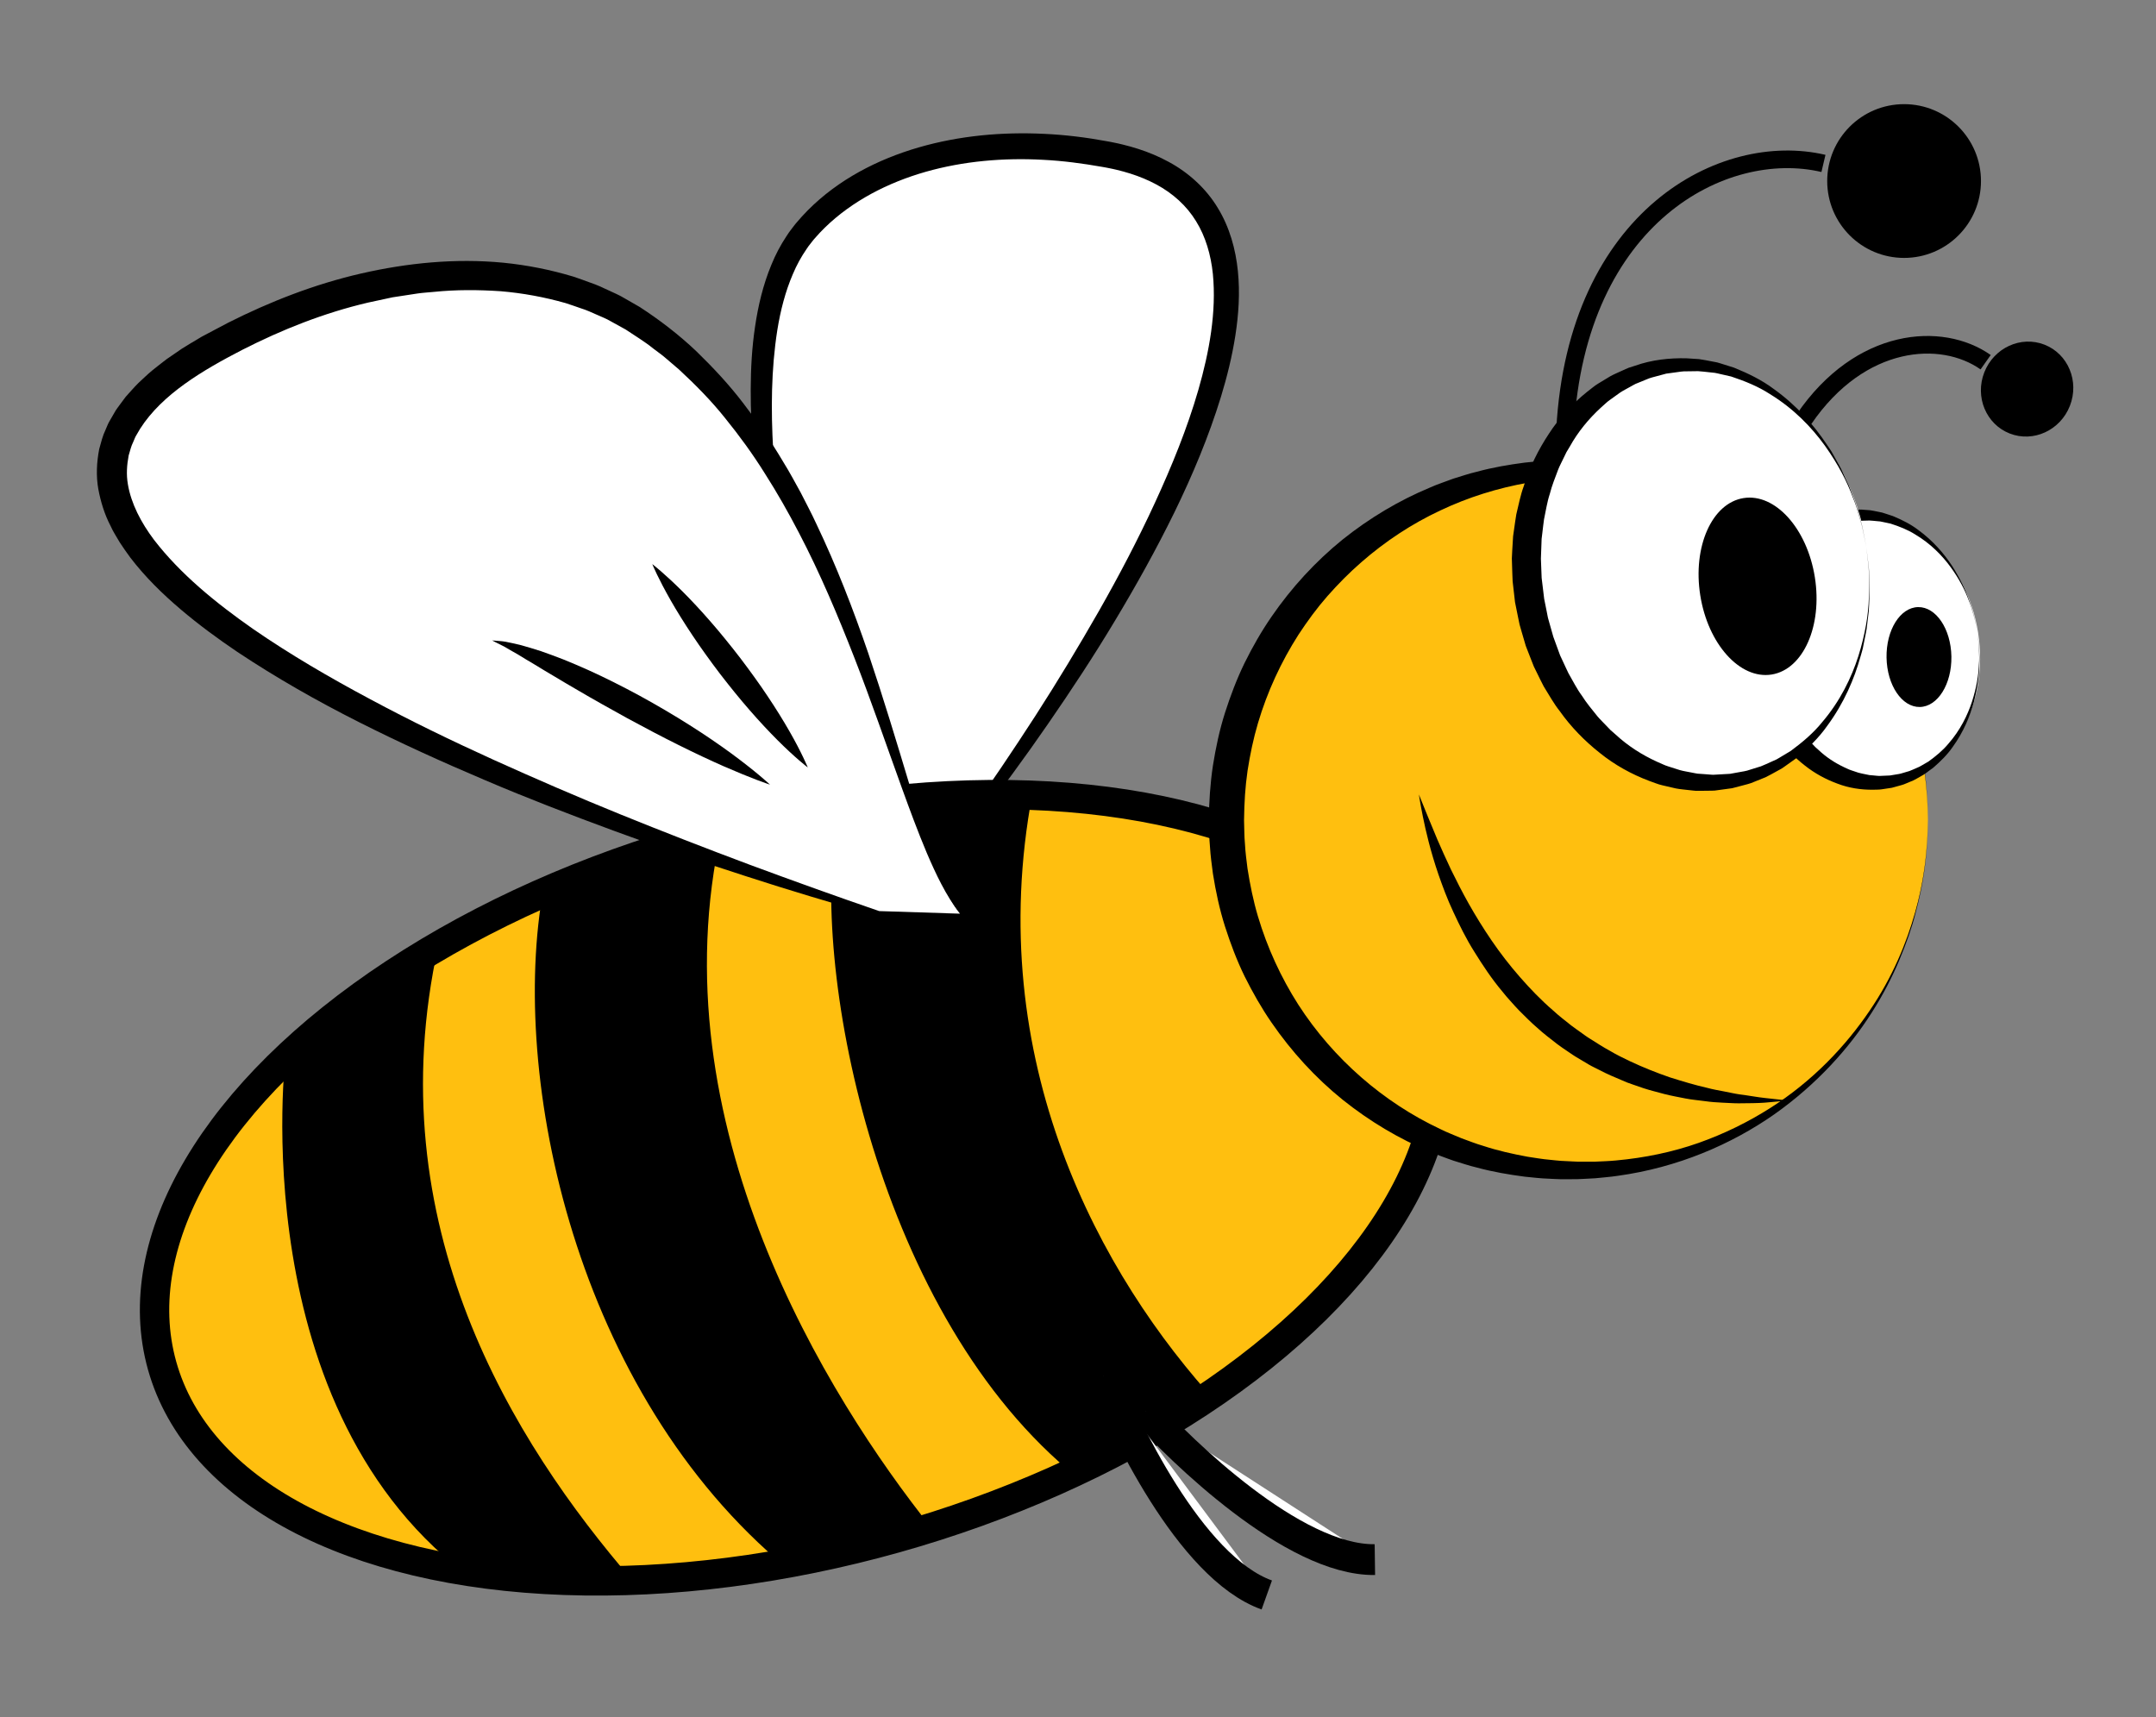 <?xml version="1.0" encoding="utf-8"?>
<!-- Generator: Adobe Illustrator 16.0.0, SVG Export Plug-In . SVG Version: 6.00 Build 0)  -->
<!DOCTYPE svg PUBLIC "-//W3C//DTD SVG 1.1//EN" "http://www.w3.org/Graphics/SVG/1.1/DTD/svg11.dtd">
<svg version="1.1" id="Calque_1" xmlns="http://www.w3.org/2000/svg" xmlns:xlink="http://www.w3.org/1999/xlink" x="0px" y="0px"
	 width="419.979px" height="334.484px" viewBox="0 0 419.979 334.484" enable-background="new 0 0 419.979 334.484"
	 xml:space="preserve">
<rect x="0" y="0" width="419.979" height="334.484" fill="#808080" stroke="none"/>
<g>
	<path fill-rule="evenodd" clip-rule="evenodd" fill="#FFFFFF" d="M163.079,182.094c5.273-15.385-30.381-108.016-6.401-136.891
		c10.706-12.893,32.476-20.25,59.467-15.014c67.996,13.19-37.632,144.946-41.923,148.175
		C169.591,179.916,163.079,182.094,163.079,182.094z"/>
	<path d="M163.079,182.094c0.534-1.931,0.442-3.945,0.314-5.917c-0.151-1.978-0.434-3.945-0.761-5.904
		c-0.649-3.919-1.469-7.812-2.334-11.695l-5.392-23.287c-1.782-7.776-3.438-15.591-4.885-23.462
		c-1.455-7.87-2.604-15.815-3.271-23.844c-0.327-4.015-0.535-8.051-0.514-12.109c0.014-4.057,0.228-8.138,0.841-12.209
		c0.594-4.067,1.554-8.145,3.174-12.063c0.796-1.96,1.793-3.87,2.997-5.668c0.289-0.457,0.6-0.901,0.94-1.328l0.495-0.649
		c0.097-0.122,0.133-0.186,0.281-0.355l0.243-0.284c0.608-0.732,1.376-1.566,2.13-2.332c5.987-6.041,13.677-9.966,21.616-12.27
		c7.975-2.305,16.291-3.044,24.477-2.641c4.099,0.187,8.171,0.692,12.188,1.438l0.754,0.138l0.781,0.159
		c0.499,0.112,0.947,0.19,1.491,0.334c1.063,0.256,2.078,0.541,3.089,0.866c2.024,0.653,4.02,1.479,5.927,2.524
		c3.817,2.057,7.263,5.147,9.554,8.957c2.329,3.796,3.499,8.114,3.922,12.336c0.43,4.241,0.14,8.438-0.489,12.515
		c-0.634,4.081-1.623,8.059-2.808,11.951c-2.39,7.78-5.527,15.239-9.048,22.47c-3.54,7.226-7.445,14.24-11.571,21.105
		c-4.114,6.874-8.521,13.557-13.062,20.136c-4.537,6.583-9.27,13.023-14.169,19.331c-2.451,3.153-4.923,6.289-7.479,9.358
		c-1.276,1.536-2.564,3.062-3.876,4.571l-1.991,2.246c-0.698,0.746-1.303,1.464-2.163,2.194l-0.051,0.043l-0.071,0.021
		L163.079,182.094z M163.079,182.094l11.006-4.137l-0.122,0.064c0.628-0.596,1.293-1.425,1.913-2.17l1.857-2.326
		c1.225-1.564,2.427-3.148,3.618-4.741c2.374-3.19,4.729-6.395,7.025-9.642c4.592-6.493,9.042-13.083,13.351-19.757
		c4.305-6.676,8.402-13.479,12.338-20.359c3.918-6.889,7.604-13.905,10.904-21.074c3.301-7.163,6.285-14.472,8.456-21.968
		c2.148-7.463,3.562-15.229,2.834-22.65c-0.388-3.686-1.405-7.241-3.273-10.247c-1.843-3.018-4.539-5.438-7.729-7.146
		c-1.591-0.861-3.295-1.562-5.064-2.124c-0.885-0.28-1.792-0.528-2.666-0.736c-0.418-0.113-0.953-0.208-1.426-0.312l-0.683-0.135
		l-0.717-0.127c-3.82-0.674-7.67-1.186-11.532-1.377c-7.713-0.419-15.492,0.25-22.85,2.339c-7.328,2.093-14.281,5.65-19.644,10.875
		c-0.651,0.646-1.25,1.263-1.928,2.052l-0.247,0.28c-0.019,0.016-0.125,0.158-0.183,0.23l-0.418,0.533
		c-0.288,0.348-0.554,0.715-0.801,1.099c-1.034,1.496-1.92,3.123-2.646,4.843c-1.479,3.428-2.429,7.153-3.038,10.955
		c-1.196,7.622-1.253,15.521-0.797,23.378c0.452,7.871,1.446,15.736,2.596,23.585c1.163,7.851,2.592,15.674,4.056,23.5
		c1.441,7.831,3.022,15.645,4.362,23.516c0.664,3.936,1.3,7.881,1.732,11.858c0.207,1.988,0.37,3.985,0.398,5.987
		C163.769,178.152,163.733,180.199,163.079,182.094z"/>
</g>
<ellipse transform="matrix(0.963 -0.27 0.27 0.963 -56.69 50.489)" fill-rule="evenodd" clip-rule="evenodd" fill="#FFBF0F" stroke="#000000" stroke-width="5.719" stroke-miterlimit="10" cx="155.217" cy="231.353" rx="128.419" ry="70.91"/>
<g>
	<circle fill-rule="evenodd" clip-rule="evenodd" fill="#FFBF0F" cx="307.225" cy="159.679" r="68.323"/>
	<path d="M375.548,159.679c0,0-0.01,0.419-0.028,1.231c-0.034,0.811-0.002,2.019-0.147,3.585c-0.19,3.134-0.707,7.747-2.244,13.421
		c-0.72,2.849-1.814,5.922-3.183,9.189c-1.381,3.263-3.129,6.693-5.339,10.152c-4.393,6.923-10.695,13.967-19.015,19.84
		c-8.324,5.814-18.759,10.337-30.459,11.951c-1.457,0.223-2.938,0.327-4.427,0.482c-1.5,0.054-2.977,0.203-4.53,0.176
		c-0.739,0-1.481,0.001-2.226,0.001c-0.75-0.008-1.54-0.068-2.312-0.101c-1.567-0.047-3.093-0.241-4.645-0.392
		c-3.085-0.405-6.204-0.931-9.282-1.771c-1.556-0.364-3.072-0.888-4.616-1.356c-0.763-0.26-1.517-0.552-2.277-0.83
		c-0.766-0.27-1.519-0.572-2.263-0.903c-6.016-2.502-11.776-5.932-17.037-10.146c-5.246-4.237-9.916-9.324-13.829-15.014
		c-1.963-2.843-3.679-5.869-5.235-8.986c-1.53-3.133-2.767-6.414-3.835-9.751c-1.059-3.345-1.797-6.791-2.346-10.264
		c-0.231-1.744-0.472-3.488-0.575-5.246c-0.071-0.877-0.145-1.754-0.153-2.634l-0.071-2.726c0.038-3.229,0.275-7.006,0.795-10.432
		c0.554-3.473,1.28-6.921,2.341-10.266c1.068-3.339,2.308-6.618,3.834-9.754c1.545-3.123,3.27-6.145,5.231-8.989
		c3.913-5.693,8.59-10.773,13.828-15.021c5.264-4.214,11.026-7.644,17.044-10.146c0.744-0.331,1.498-0.633,2.264-0.903
		c0.761-0.278,1.52-0.556,2.277-0.833c1.544-0.469,3.061-0.992,4.616-1.356c3.08-0.839,6.2-1.365,9.286-1.769
		c1.551-0.151,3.087-0.345,4.625-0.39c0.769-0.032,1.532-0.092,2.296-0.101c0.764,0,1.524,0,2.283,0l1.176,0.006l1.103,0.057
		c0.734,0.038,1.467,0.075,2.196,0.113c1.494,0.155,3.011,0.261,4.465,0.484c11.703,1.615,22.139,6.145,30.463,11.959
		c8.32,5.875,14.618,12.924,19.012,19.846c2.209,3.46,3.959,6.89,5.337,10.154c1.368,3.267,2.463,6.34,3.183,9.19
		c1.536,5.674,2.054,10.287,2.243,13.421c0.146,1.567,0.113,2.775,0.147,3.586C375.538,159.26,375.548,159.679,375.548,159.679z
		 M375.548,159.679c0,0-0.012-0.419-0.034-1.231c-0.039-0.811-0.012-2.019-0.165-3.584c-0.218-3.128-0.718-7.747-2.335-13.391
		c-1.601-5.625-4.266-12.334-8.874-19.067c-4.559-6.72-10.941-13.575-19.371-18.917c-4.201-2.667-8.864-4.977-13.897-6.758
		c-5.037-1.77-10.466-2.903-16.077-3.412c-1.405-0.142-2.792-0.163-4.207-0.24c-0.73,0-1.464,0.001-2.198,0.001l-1.104,0
		l-1.038,0.052c-0.72,0.037-1.441,0.075-2.166,0.112c-0.723,0.046-1.444,0.142-2.169,0.209c-1.452,0.116-2.895,0.378-4.347,0.595
		c-5.787,1.02-11.555,2.804-17.032,5.406c-5.492,2.569-10.68,5.979-15.348,10.062c-2.344,2.033-4.535,4.258-6.606,6.601
		c-2.062,2.354-3.922,4.896-5.649,7.527c-3.391,5.309-6.073,11.109-7.878,17.198c-0.904,3.045-1.547,6.165-2.038,9.309
		c-0.458,3.208-0.634,6.137-0.682,9.614l0.056,2.304c0.001,0.798,0.066,1.592,0.127,2.387c0.083,1.592,0.296,3.171,0.495,4.75
		c0.495,3.143,1.125,6.266,2.032,9.311c1.812,6.087,4.479,11.896,7.874,17.205c6.836,10.593,16.632,19.045,27.608,24.199
		c1.354,0.689,2.776,1.205,4.157,1.806c1.416,0.507,2.81,1.076,4.246,1.488c2.841,0.938,5.743,1.58,8.634,2.114
		c1.451,0.216,2.904,0.479,4.328,0.593c0.72,0.067,1.416,0.163,2.152,0.209c0.743,0.038,1.483,0.076,2.223,0.113
		c1.403,0.102,2.865,0.03,4.284,0.055c1.423-0.077,2.845-0.1,4.247-0.242c5.612-0.511,11.043-1.643,16.08-3.418
		c5.033-1.782,9.696-4.093,13.898-6.76c8.43-5.344,14.81-12.204,19.369-18.923c4.608-6.734,7.271-13.445,8.871-19.069
		c1.616-5.644,2.117-10.263,2.335-13.391c0.153-1.565,0.126-2.774,0.165-3.585C375.536,160.098,375.548,159.679,375.548,159.679z"/>
</g>
<path fill-rule="evenodd" clip-rule="evenodd" d="M55.655,205.314c0,0-8.717,69.801,36.819,102.628
	c20.819,1.347,27.249,0.025,30.681-0.127c-23.182-26.901-49.773-69.219-37.779-123.571
	C77.271,189.242,55.655,205.314,55.655,205.314z"/>
<path fill-rule="evenodd" clip-rule="evenodd" d="M106.207,171.37c-7.378,36.061,4.917,97.535,45.14,132.443
	c18.977-2.694,26.594-6.115,30.025-6.269c-20.037-25.185-53.664-78.677-40.822-135.674
	C131.134,164.521,117.603,166.87,106.207,171.37z"/>
<path fill-rule="evenodd" clip-rule="evenodd" d="M163.061,159.679c-5.234,27.449,6.966,94.357,45.01,126.652
	c16.862-4.628,25.77-12.661,29.203-12.813c-23.023-25.009-45.898-66.946-36.192-118.756
	C188.282,155.031,175.745,156.628,163.061,159.679z"/>
<g>
	
		<ellipse transform="matrix(0.988 -0.157 0.157 0.988 -15.342 58.812)" fill-rule="evenodd" clip-rule="evenodd" fill="#FFFFFF" cx="364.179" cy="126.41" rx="21.261" ry="26.184"/>
	<path d="M385.176,123.068c0,0,0.071,0.579,0.204,1.666c0.033,0.271,0.07,0.575,0.111,0.909c0.027,0.335,0.031,0.703,0.051,1.099
		c0.032,0.793,0.086,1.706,0.024,2.728c-0.011,2.046-0.35,4.529-1.071,7.297c-0.751,2.758-2.003,5.805-4.104,8.718
		c-1.018,1.483-2.358,2.82-3.847,4.1c-0.808,0.552-1.563,1.238-2.483,1.696c-0.449,0.246-0.891,0.522-1.361,0.749
		c-0.483,0.201-0.972,0.404-1.462,0.608c-0.485,0.229-1.011,0.345-1.532,0.495l-0.788,0.217l-0.397,0.108l-0.458,0.071
		c-0.51,0.076-1.022,0.153-1.539,0.23c-0.512,0.081-1.141,0.053-1.717,0.079c-2.337,0.015-4.652-0.332-6.888-1.189
		c-2.229-0.817-4.394-1.979-6.306-3.497c-1.929-1.495-3.688-3.268-5.135-5.284c-0.779-0.975-1.381-2.064-2.048-3.123
		c-0.296-0.549-0.562-1.114-0.843-1.673l-0.416-0.843l-0.348-0.871l-0.688-1.751l-0.532-1.804c-0.192-0.598-0.335-1.208-0.45-1.825
		l-0.393-1.942l-0.197-1.74l-0.098-0.87l-0.039-0.968l-0.059-1.947c0.021-0.63,0.07-1.254,0.106-1.88l0.061-0.937l0.134-0.93
		c0.094-0.619,0.173-1.239,0.282-1.853c0.3-1.215,0.538-2.437,0.975-3.606c0.741-2.369,1.875-4.598,3.237-6.623
		c1.348-2.038,3.045-3.814,4.912-5.284c1.843-1.508,3.987-2.571,6.15-3.259c2.145-0.74,4.439-0.934,6.473-0.864
		c0.546,0.041,1.088,0.082,1.627,0.123c0.524,0.071,1.025,0.195,1.53,0.291l0.749,0.152c0.246,0.063,0.483,0.152,0.724,0.227
		c0.476,0.156,0.947,0.311,1.416,0.465c1.812,0.756,3.502,1.612,4.93,2.706c2.9,2.12,5.036,4.629,6.604,7.019
		c1.545,2.408,2.637,4.663,3.282,6.605c0.376,0.953,0.607,1.836,0.822,2.601c0.105,0.383,0.216,0.733,0.293,1.061
		c0.065,0.33,0.124,0.63,0.177,0.898C385.063,122.495,385.176,123.068,385.176,123.068z M385.176,123.068
		c0,0-0.118-0.572-0.34-1.643c-0.056-0.268-0.117-0.567-0.186-0.896c-0.081-0.326-0.194-0.676-0.303-1.057
		c-0.225-0.761-0.455-1.645-0.866-2.581c-0.698-1.915-1.851-4.136-3.508-6.423c-1.661-2.275-3.934-4.596-6.883-6.347
		c-1.445-0.92-3.108-1.574-4.832-2.124c-0.442-0.094-0.889-0.189-1.339-0.285c-0.225-0.044-0.447-0.104-0.675-0.137l-0.691-0.063
		c-0.46-0.035-0.926-0.103-1.385-0.115c-0.45,0.013-0.904,0.026-1.361,0.039c-1.96,0.146-3.822,0.515-5.599,1.346l-0.671,0.282
		c-0.217,0.11-0.425,0.242-0.638,0.362c-0.419,0.254-0.859,0.467-1.262,0.75c-0.396,0.293-0.792,0.588-1.189,0.885
		c-0.406,0.281-0.745,0.662-1.122,0.986c-1.45,1.37-2.74,2.974-3.718,4.797l-0.391,0.667l-0.332,0.706
		c-0.214,0.475-0.463,0.931-0.65,1.419c-0.356,0.987-0.748,1.958-0.999,2.99c-0.329,1.004-0.462,2.068-0.684,3.106
		c-0.076,0.527-0.124,1.061-0.19,1.591l-0.093,0.796l-0.024,0.805l-0.053,1.607l0.062,1.548l0.03,0.78l0.106,0.869l0.21,1.738
		c-0.024-0.182-0.001-0.022-0.004-0.049l0.01,0.049l0.02,0.1l0.04,0.198l0.078,0.397l0.155,0.795
		c0.092,0.533,0.208,1.06,0.372,1.574l0.438,1.555l0.546,1.515l0.273,0.758l0.336,0.728l0.673,1.454
		c0.529,0.921,0.989,1.89,1.613,2.743c0.56,0.903,1.229,1.709,1.876,2.535c0.331,0.406,0.71,0.762,1.061,1.147l0.534,0.568
		l0.577,0.515c1.497,1.431,3.223,2.555,5.028,3.407c0.459,0.192,0.9,0.445,1.372,0.591c0.472,0.158,0.94,0.315,1.407,0.472
		c0.472,0.145,0.957,0.21,1.434,0.321c0.239,0.047,0.481,0.109,0.718,0.146l0.693,0.059c0.476,0.025,0.896,0.124,1.422,0.099
		c0.521-0.022,1.039-0.044,1.554-0.067l0.193-0.008l0.096-0.004l0.049-0.002c0.032-0.002-0.111,0.015-0.03,0.004l0.353-0.06
		l0.705-0.117c0.468-0.082,0.945-0.129,1.389-0.29c0.454-0.134,0.905-0.267,1.353-0.399c0.439-0.157,0.856-0.364,1.285-0.542
		c0.431-0.174,0.851-0.367,1.236-0.615c0.398-0.231,0.793-0.461,1.185-0.689c1.468-1.058,2.846-2.197,3.934-3.521
		c2.26-2.582,3.698-5.495,4.57-8.173c0.865-2.689,1.27-5.159,1.339-7.195c0.101-1.018,0.045-1.929,0.022-2.722
		c-0.015-0.396-0.016-0.763-0.04-1.099c-0.037-0.334-0.071-0.638-0.102-0.91C385.241,123.648,385.176,123.068,385.176,123.068z"/>
</g>
<ellipse transform="matrix(1 -0.017 0.017 1 -2.105 6.317)" fill-rule="evenodd" clip-rule="evenodd" cx="373.735" cy="128.028" rx="6.316" ry="9.729"/>
<g>
	<path fill-rule="evenodd" clip-rule="evenodd" fill="#FFFFFF" d="M186.994,177.98c-13.312-17.396-20.868-89.416-63.839-116.044
		c-19.184-11.889-50.135-11.979-82.369,6.246c-81.204,45.915,123.521,107.51,130.384,109.798
		C177.746,177.98,186.994,177.98,186.994,177.98z"/>
	<path d="M186.994,177.98c-2.755-3.562-4.693-7.712-6.466-11.842c-1.753-4.156-3.304-8.388-4.84-12.617
		c-3.065-8.462-5.969-16.96-9.226-25.304c-3.254-8.339-6.729-16.582-10.851-24.463c-2.051-3.943-4.244-7.803-6.623-11.528
		c-2.34-3.752-4.937-7.323-7.702-10.732c-2.737-3.439-5.82-6.555-9.014-9.51l-2.479-2.121c-0.807-0.73-1.72-1.322-2.571-1.993
		c-1.688-1.368-3.553-2.471-5.344-3.681l-2.848-1.571c-1-0.601-1.929-0.916-2.883-1.36c-0.945-0.422-1.882-0.854-2.92-1.175
		c-1.014-0.343-2.016-0.717-3.037-1.037c-4.126-1.176-8.372-1.956-12.676-2.318c-4.308-0.286-8.649-0.318-12.972,0.127
		c-1.08,0.111-2.165,0.159-3.241,0.321l-3.226,0.494l-1.613,0.246l-1.598,0.345l-3.196,0.688c-8.498,1.99-16.707,5.235-24.518,9.222
		c-7.664,3.964-15.553,8.615-19.838,15.323l-0.741,1.262c-0.273,0.412-0.395,0.873-0.605,1.304c-0.442,0.862-0.627,1.782-0.906,2.68
		c-0.345,1.832-0.477,3.705-0.148,5.59c0.626,3.769,2.569,7.47,5.083,10.817c5.151,6.694,12.071,12.314,19.28,17.358
		c7.275,5.019,14.978,9.503,22.845,13.697c7.857,4.22,15.91,8.122,24.06,11.822c8.156,3.687,16.382,7.248,24.69,10.622
		c8.311,3.368,16.673,6.624,25.083,9.768c8.42,3.125,16.86,6.156,25.376,9.087l-0.16-0.026L186.994,177.98z M186.994,177.98
		l-15.824,0.505l-0.062,0.002l-0.099-0.028c-8.633-2.457-17.276-5.028-25.832-7.813c-4.284-1.383-8.557-2.801-12.82-4.254
		c-4.257-1.468-8.498-2.987-12.729-4.537c-8.455-3.115-16.878-6.343-25.178-9.892c-8.309-3.524-16.542-7.259-24.628-11.343
		c-8.085-4.082-15.994-8.574-23.604-13.638c-3.79-2.558-7.495-5.279-11.026-8.277c-3.526-2.999-6.894-6.277-9.801-10.08
		c-0.708-0.968-1.407-1.951-2.064-2.968c-0.609-1.062-1.289-2.067-1.792-3.213c-1.146-2.186-1.913-4.648-2.385-7.177
		c-0.454-2.556-0.325-5.232,0.178-7.803c0.352-1.257,0.653-2.543,1.216-3.705c0.271-0.582,0.472-1.214,0.808-1.751l0.954-1.65
		c0.3-0.568,0.696-1.046,1.06-1.554l1.116-1.503c0.827-0.901,1.625-1.849,2.488-2.702c0.892-0.809,1.752-1.674,2.676-2.43
		c0.938-0.736,1.854-1.495,2.814-2.207l2.974-2.042c0.974-0.624,1.928-1.171,2.896-1.756l0.723-0.433l0.181-0.108l0.262-0.143
		l0.381-0.202l1.524-0.806l3.048-1.611c8.207-4.136,16.859-7.51,25.884-9.58c9.008-2.064,18.368-2.999,27.676-2.108
		c4.65,0.461,9.262,1.375,13.761,2.736c1.117,0.367,2.217,0.793,3.325,1.189c1.107,0.364,2.208,0.88,3.307,1.394
		c1.075,0.516,2.261,0.994,3.182,1.57l3.025,1.736c3.912,2.544,7.615,5.388,10.984,8.577c3.321,3.225,6.489,6.605,9.265,10.272
		c2.806,3.64,5.409,7.422,7.729,11.355c1.208,1.94,2.28,3.953,3.382,5.947c1.026,2.032,2.108,4.037,3.054,6.102
		c3.917,8.203,7.188,16.654,10.112,25.191c2.886,8.552,5.488,17.169,8.073,25.771c1.301,4.298,2.635,8.583,4.131,12.807
		C182.838,170.042,184.472,174.24,186.994,177.98z"/>
</g>
<path fill-rule="evenodd" clip-rule="evenodd" fill="none" stroke="#000000" stroke-width="3.431" stroke-miterlimit="10" d="
	M351.42,81.63c10.98-16.065,26.815-17.103,35.375-11.071"/>
<ellipse transform="matrix(0.931 0.365 -0.365 0.931 55.081 -139.026)" fill-rule="evenodd" clip-rule="evenodd" cx="394.758" cy="75.975" rx="8.953" ry="9.292"/>
<path fill-rule="evenodd" clip-rule="evenodd" fill="none" stroke="#000000" stroke-width="3.431" stroke-miterlimit="10" d="
	M304.876,83.6c2.288-41.473,30.881-56.342,50.324-51.766"/>
<circle fill-rule="evenodd" clip-rule="evenodd" cx="370.909" cy="35.265" r="14.976"/>
<g>
	
		<ellipse transform="matrix(0.988 -0.157 0.157 0.988 -13.453 53.368)" fill-rule="evenodd" clip-rule="evenodd" fill="#FFFFFF" cx="330.753" cy="111.755" rx="33.208" ry="40.898"/>
	<path d="M363.549,106.537c0,0,0.109,0.905,0.315,2.602c0.052,0.424,0.108,0.898,0.172,1.419c0.042,0.523,0.048,1.097,0.077,1.716
		c0.049,1.239,0.133,2.664,0.029,4.259c-0.039,0.797-0.038,1.641-0.114,2.52c-0.105,0.877-0.216,1.794-0.331,2.751
		c-0.08,0.963-0.336,1.937-0.523,2.961c-0.102,0.511-0.205,1.032-0.311,1.561c-0.127,0.524-0.297,1.047-0.446,1.584
		c-1.195,4.292-3.188,9.025-6.5,13.511c-1.603,2.285-3.704,4.335-6.024,6.291c-0.619,0.442-1.244,0.887-1.874,1.336
		c-0.319,0.22-0.628,0.461-0.96,0.667l-1.032,0.569c-0.697,0.371-1.383,0.788-2.111,1.129c-0.749,0.301-1.503,0.604-2.263,0.909
		c-0.75,0.345-1.561,0.513-2.364,0.733l-1.215,0.319l-0.612,0.159c0.053-0.004-0.158,0.029-0.164,0.029l-0.074,0.01l-0.149,0.02
		l-0.299,0.041c-0.797,0.108-1.6,0.217-2.406,0.327c-0.388,0.076-0.844,0.063-1.285,0.072l-1.339,0.016l-1.353,0.009
		c-0.442-0.025-0.874-0.089-1.314-0.133c-0.873-0.114-1.771-0.162-2.645-0.338c-0.87-0.202-1.745-0.406-2.625-0.61
		c-0.887-0.191-1.71-0.577-2.575-0.862c-3.4-1.283-6.694-3.09-9.601-5.444c-2.933-2.314-5.609-5.048-7.809-8.152
		c-1.187-1.499-2.099-3.177-3.113-4.804c-0.451-0.843-0.855-1.712-1.284-2.57l-0.635-1.293l-0.528-1.339l-1.047-2.688l-0.812-2.77
		c-0.132-0.462-0.276-0.923-0.397-1.389l-0.292-1.413l-0.595-2.946l-0.311-2.717l-0.154-1.358l-0.06-1.475l-0.093-2.963
		c0.032-0.966,0.104-1.923,0.156-2.883l0.087-1.437l0.201-1.426c0.142-0.95,0.258-1.901,0.423-2.843
		c0.453-1.863,0.805-3.741,1.466-5.535c1.119-3.638,2.826-7.063,4.889-10.18c2.032-3.141,4.604-5.882,7.44-8.158
		c0.734-0.542,1.399-1.16,2.181-1.622c0.772-0.467,1.542-0.932,2.308-1.395c0.776-0.439,1.615-0.763,2.41-1.142
		c0.404-0.178,0.799-0.374,1.207-0.533l1.253-0.399c3.277-1.173,6.779-1.511,9.939-1.445c0.835,0.054,1.665,0.107,2.489,0.16
		c0.807,0.099,1.583,0.282,2.362,0.419l1.159,0.221c0.38,0.092,0.748,0.226,1.12,0.337c0.738,0.232,1.47,0.462,2.196,0.691
		c2.813,1.14,5.447,2.438,7.681,4.113c4.541,3.239,7.903,7.122,10.37,10.831c0.31,0.465,0.633,0.909,0.916,1.368
		c0.265,0.471,0.524,0.933,0.78,1.388c0.497,0.916,1.04,1.762,1.415,2.653c0.406,0.874,0.796,1.712,1.169,2.512
		c0.345,0.812,0.606,1.614,0.891,2.36c0.594,1.485,0.955,2.865,1.293,4.058c0.165,0.598,0.338,1.146,0.46,1.656
		c0.102,0.516,0.194,0.984,0.277,1.403C363.372,105.642,363.549,106.537,363.549,106.537z M363.549,106.537
		c0,0-0.184-0.893-0.527-2.567c-0.086-0.418-0.182-0.886-0.287-1.4c-0.127-0.509-0.304-1.056-0.473-1.651
		c-0.349-1.188-0.708-2.569-1.344-4.035c-1.08-2.996-2.868-6.472-5.436-10.067c-2.576-3.575-6.1-7.237-10.696-10.043
		c-2.254-1.471-4.856-2.532-7.565-3.43c-0.696-0.159-1.398-0.319-2.106-0.48c-0.354-0.075-0.704-0.174-1.063-0.231l-1.091-0.116
		c-0.728-0.067-1.462-0.183-2.191-0.214c-0.721,0.01-1.446,0.02-2.178,0.03c-0.703-0.039-1.509,0.115-2.293,0.215l-1.185,0.162
		l-0.595,0.081c-0.104,0.015,0.057-0.009,0.016,0.001l-0.069,0.019l-0.138,0.038l-0.276,0.075c-0.734,0.197-1.474,0.395-2.216,0.594
		c-0.742,0.191-1.437,0.557-2.159,0.825l-1.076,0.435c-0.349,0.17-0.684,0.375-1.026,0.561c-0.674,0.395-1.384,0.726-2.034,1.168
		c-0.638,0.459-1.278,0.92-1.922,1.384c-0.654,0.442-1.202,1.041-1.812,1.552c-2.347,2.159-4.44,4.697-6.039,7.587l-0.637,1.059
		l-0.542,1.121c-0.348,0.753-0.753,1.48-1.061,2.256c-0.585,1.567-1.224,3.116-1.635,4.758c-0.535,1.6-0.764,3.293-1.125,4.949
		c-0.125,0.84-0.206,1.69-0.313,2.536l-0.154,1.27l-0.045,1.283l-0.093,2.563l0.096,2.495c0.019,0.419,0.021,0.826,0.049,1.255
		l0.164,1.357l0.327,2.715l0.485,2.416l0.248,1.267c0.104,0.416,0.232,0.826,0.348,1.24l0.702,2.478l0.881,2.412l0.44,1.206
		l0.541,1.16c0.364,0.771,0.707,1.552,1.085,2.314c0.852,1.466,1.599,3.002,2.604,4.357c0.901,1.434,1.983,2.712,3.029,4.019
		c0.534,0.642,1.145,1.207,1.71,1.816l0.863,0.897l0.931,0.812c2.419,2.252,5.2,4.015,8.103,5.339
		c0.738,0.297,1.446,0.692,2.205,0.915c0.756,0.241,1.509,0.48,2.258,0.719c0.756,0.219,1.534,0.313,2.298,0.479
		c0.383,0.07,0.769,0.161,1.147,0.214l1.121,0.078l1.122,0.085c0.375,0.026,0.735,0.081,1.156,0.035
		c0.813-0.046,1.621-0.091,2.425-0.137l0.51-0.029l0.56-0.102l1.116-0.202c0.741-0.141,1.496-0.229,2.197-0.493
		c0.716-0.223,1.428-0.444,2.134-0.664c0.691-0.26,1.349-0.596,2.021-0.887l1.001-0.449c0.324-0.167,0.626-0.369,0.939-0.551
		c0.623-0.374,1.24-0.745,1.853-1.113c2.297-1.695,4.441-3.513,6.128-5.611c3.499-4.097,5.709-8.673,7.047-12.872
		c1.324-4.215,1.942-8.075,2.04-11.258c0.149-1.591,0.062-3.014,0.024-4.252c-0.023-0.619-0.025-1.192-0.063-1.716
		c-0.06-0.522-0.113-0.996-0.161-1.421C363.651,107.442,363.549,106.537,363.549,106.537z"/>
</g>
<ellipse transform="matrix(0.988 -0.157 0.157 0.988 -13.681 55.217)" fill-rule="evenodd" clip-rule="evenodd" cx="342.24" cy="114.097" rx="11.294" ry="17.395"/>
<g>
	<path d="M276.392,154.762c0,0,0.601,1.482,1.652,4.076c0.533,1.286,1.18,2.846,1.921,4.637c0.762,1.776,1.664,3.755,2.667,5.893
		c1.042,2.121,2.191,4.399,3.509,6.741c1.328,2.335,2.805,4.746,4.449,7.145c1.642,2.401,3.472,4.78,5.471,7.061
		c1.994,2.283,4.127,4.507,6.454,6.506c1.123,1.048,2.347,1.972,3.537,2.928c0.601,0.472,1.241,0.886,1.851,1.339
		c0.619,0.441,1.224,0.901,1.872,1.287c1.276,0.807,2.532,1.625,3.839,2.33c1.272,0.765,2.597,1.395,3.898,2.023
		c2.614,1.228,5.224,2.261,7.748,3.133c2.543,0.804,4.977,1.529,7.27,2.048c1.137,0.311,2.248,0.497,3.305,0.7
		c1.057,0.199,2.057,0.438,3.009,0.574c1.905,0.24,3.57,0.565,4.954,0.705c2.766,0.281,4.365,0.496,4.365,0.496
		s-1.585,0.185-4.393,0.414c-1.403,0.108-3.111,0.108-5.08,0.129c-0.984,0.005-2.027-0.083-3.134-0.125
		c-1.107-0.048-2.27-0.131-3.474-0.304c-1.204-0.17-2.479-0.261-3.77-0.518c-1.291-0.257-2.636-0.497-3.998-0.837
		c-1.351-0.38-2.765-0.7-4.17-1.163c-0.703-0.232-1.411-0.476-2.122-0.733c-0.356-0.127-0.715-0.254-1.075-0.382l-1.059-0.45
		c-1.422-0.599-2.871-1.204-4.277-1.951c-0.705-0.367-1.439-0.693-2.134-1.102c-0.691-0.413-1.387-0.827-2.084-1.243
		c-0.709-0.4-1.374-0.875-2.052-1.333c-0.673-0.466-1.366-0.91-2.017-1.414c-1.293-1.017-2.621-2.004-3.837-3.123
		c-1.258-1.072-2.407-2.256-3.575-3.411c-0.575-0.586-1.109-1.208-1.657-1.812c-0.555-0.6-1.08-1.22-1.582-1.855
		c-2.091-2.475-3.842-5.14-5.459-7.738c-1.64-2.592-2.933-5.257-4.109-7.786c-1.191-2.525-2.093-5.005-2.895-7.29
		c-1.57-4.587-2.479-8.509-3.033-11.258c-0.292-1.372-0.462-2.462-0.599-3.2C276.457,155.158,276.392,154.762,276.392,154.762z"/>
</g>
<g>
	<path fill-rule="evenodd" clip-rule="evenodd" fill="#FFFFFF" d="M95.868,124.761c10.178,1.991,54.123,28.088,54.123,28.088"/>
	<path d="M95.868,124.761c0,0,0.243,0.017,0.697,0.048c0.45,0.055,1.123,0.059,1.955,0.209c0.83,0.175,1.868,0.372,3.044,0.68
		c1.135,0.328,2.426,0.692,3.812,1.148c1.365,0.484,2.849,1.016,4.394,1.625c1.529,0.631,3.149,1.295,4.789,2.043
		c1.635,0.753,3.33,1.533,5.011,2.39c1.687,0.847,3.391,1.732,5.073,2.647c3.362,1.84,6.665,3.781,9.697,5.707
		c3.038,1.917,5.804,3.822,8.131,5.525c2.324,1.71,4.211,3.213,5.509,4.304c1.3,1.086,2.01,1.761,2.01,1.761
		s-0.932-0.299-2.513-0.903c-1.585-0.597-3.817-1.502-6.454-2.652c-2.633-1.157-5.661-2.581-8.862-4.173
		c-1.597-0.803-3.248-1.629-4.902-2.507c-1.652-0.882-3.331-1.777-5.009-2.673c-1.66-0.925-3.321-1.85-4.955-2.76
		c-1.627-0.924-3.229-1.824-4.761-2.735c-1.539-0.896-3.024-1.759-4.422-2.61c-1.403-0.831-2.729-1.615-3.945-2.37
		c-1.226-0.714-2.342-1.396-3.335-2.009c-0.989-0.542-1.85-1.058-2.578-1.484c-0.76-0.382-1.356-0.682-1.763-0.886
		C96.085,124.874,95.868,124.761,95.868,124.761z"/>
</g>
<g>
	<line fill-rule="evenodd" clip-rule="evenodd" fill="#FFFFFF" x1="127.063" y1="109.888" x2="157.355" y2="149.501"/>
	<path d="M127.063,109.888c0,0,0.646,0.487,1.694,1.402c1.055,0.91,2.51,2.25,4.184,3.912c1.668,1.667,3.542,3.668,5.462,5.877
		c0.962,1.104,1.939,2.257,2.904,3.451c0.976,1.185,1.929,2.417,2.887,3.647c0.936,1.246,1.879,2.487,2.766,3.739
		c0.903,1.241,1.755,2.49,2.571,3.705c1.63,2.432,3.07,4.764,4.241,6.811c1.174,2.045,2.077,3.807,2.675,5.065
		c0.607,1.253,0.907,2.004,0.907,2.004s-0.646-0.486-1.697-1.4c-1.058-0.907-2.521-2.241-4.188-3.91
		c-1.668-1.667-3.542-3.667-5.461-5.877c-0.958-1.106-1.941-2.256-2.902-3.452c-0.976-1.185-1.926-2.419-2.884-3.649
		c-0.936-1.247-1.876-2.489-2.763-3.742c-0.898-1.244-1.756-2.489-2.569-3.707c-1.629-2.432-3.069-4.765-4.241-6.811
		c-1.166-2.051-2.076-3.807-2.679-5.063C127.365,110.639,127.063,109.888,127.063,109.888z"/>
</g>
<path fill-rule="evenodd" clip-rule="evenodd" fill="#FFFFFF" stroke="#000000" stroke-width="6" stroke-miterlimit="10" d="
	M223.153,274.929c6.667,7.333,28.667,29.101,44.667,28.884"/>
<path fill-rule="evenodd" clip-rule="evenodd" fill="#FFFFFF" stroke="#000000" stroke-width="6" stroke-miterlimit="10" d="
	M214.985,268.043c3.688,9.198,16.708,37.275,31.778,42.656"/>
</svg>
